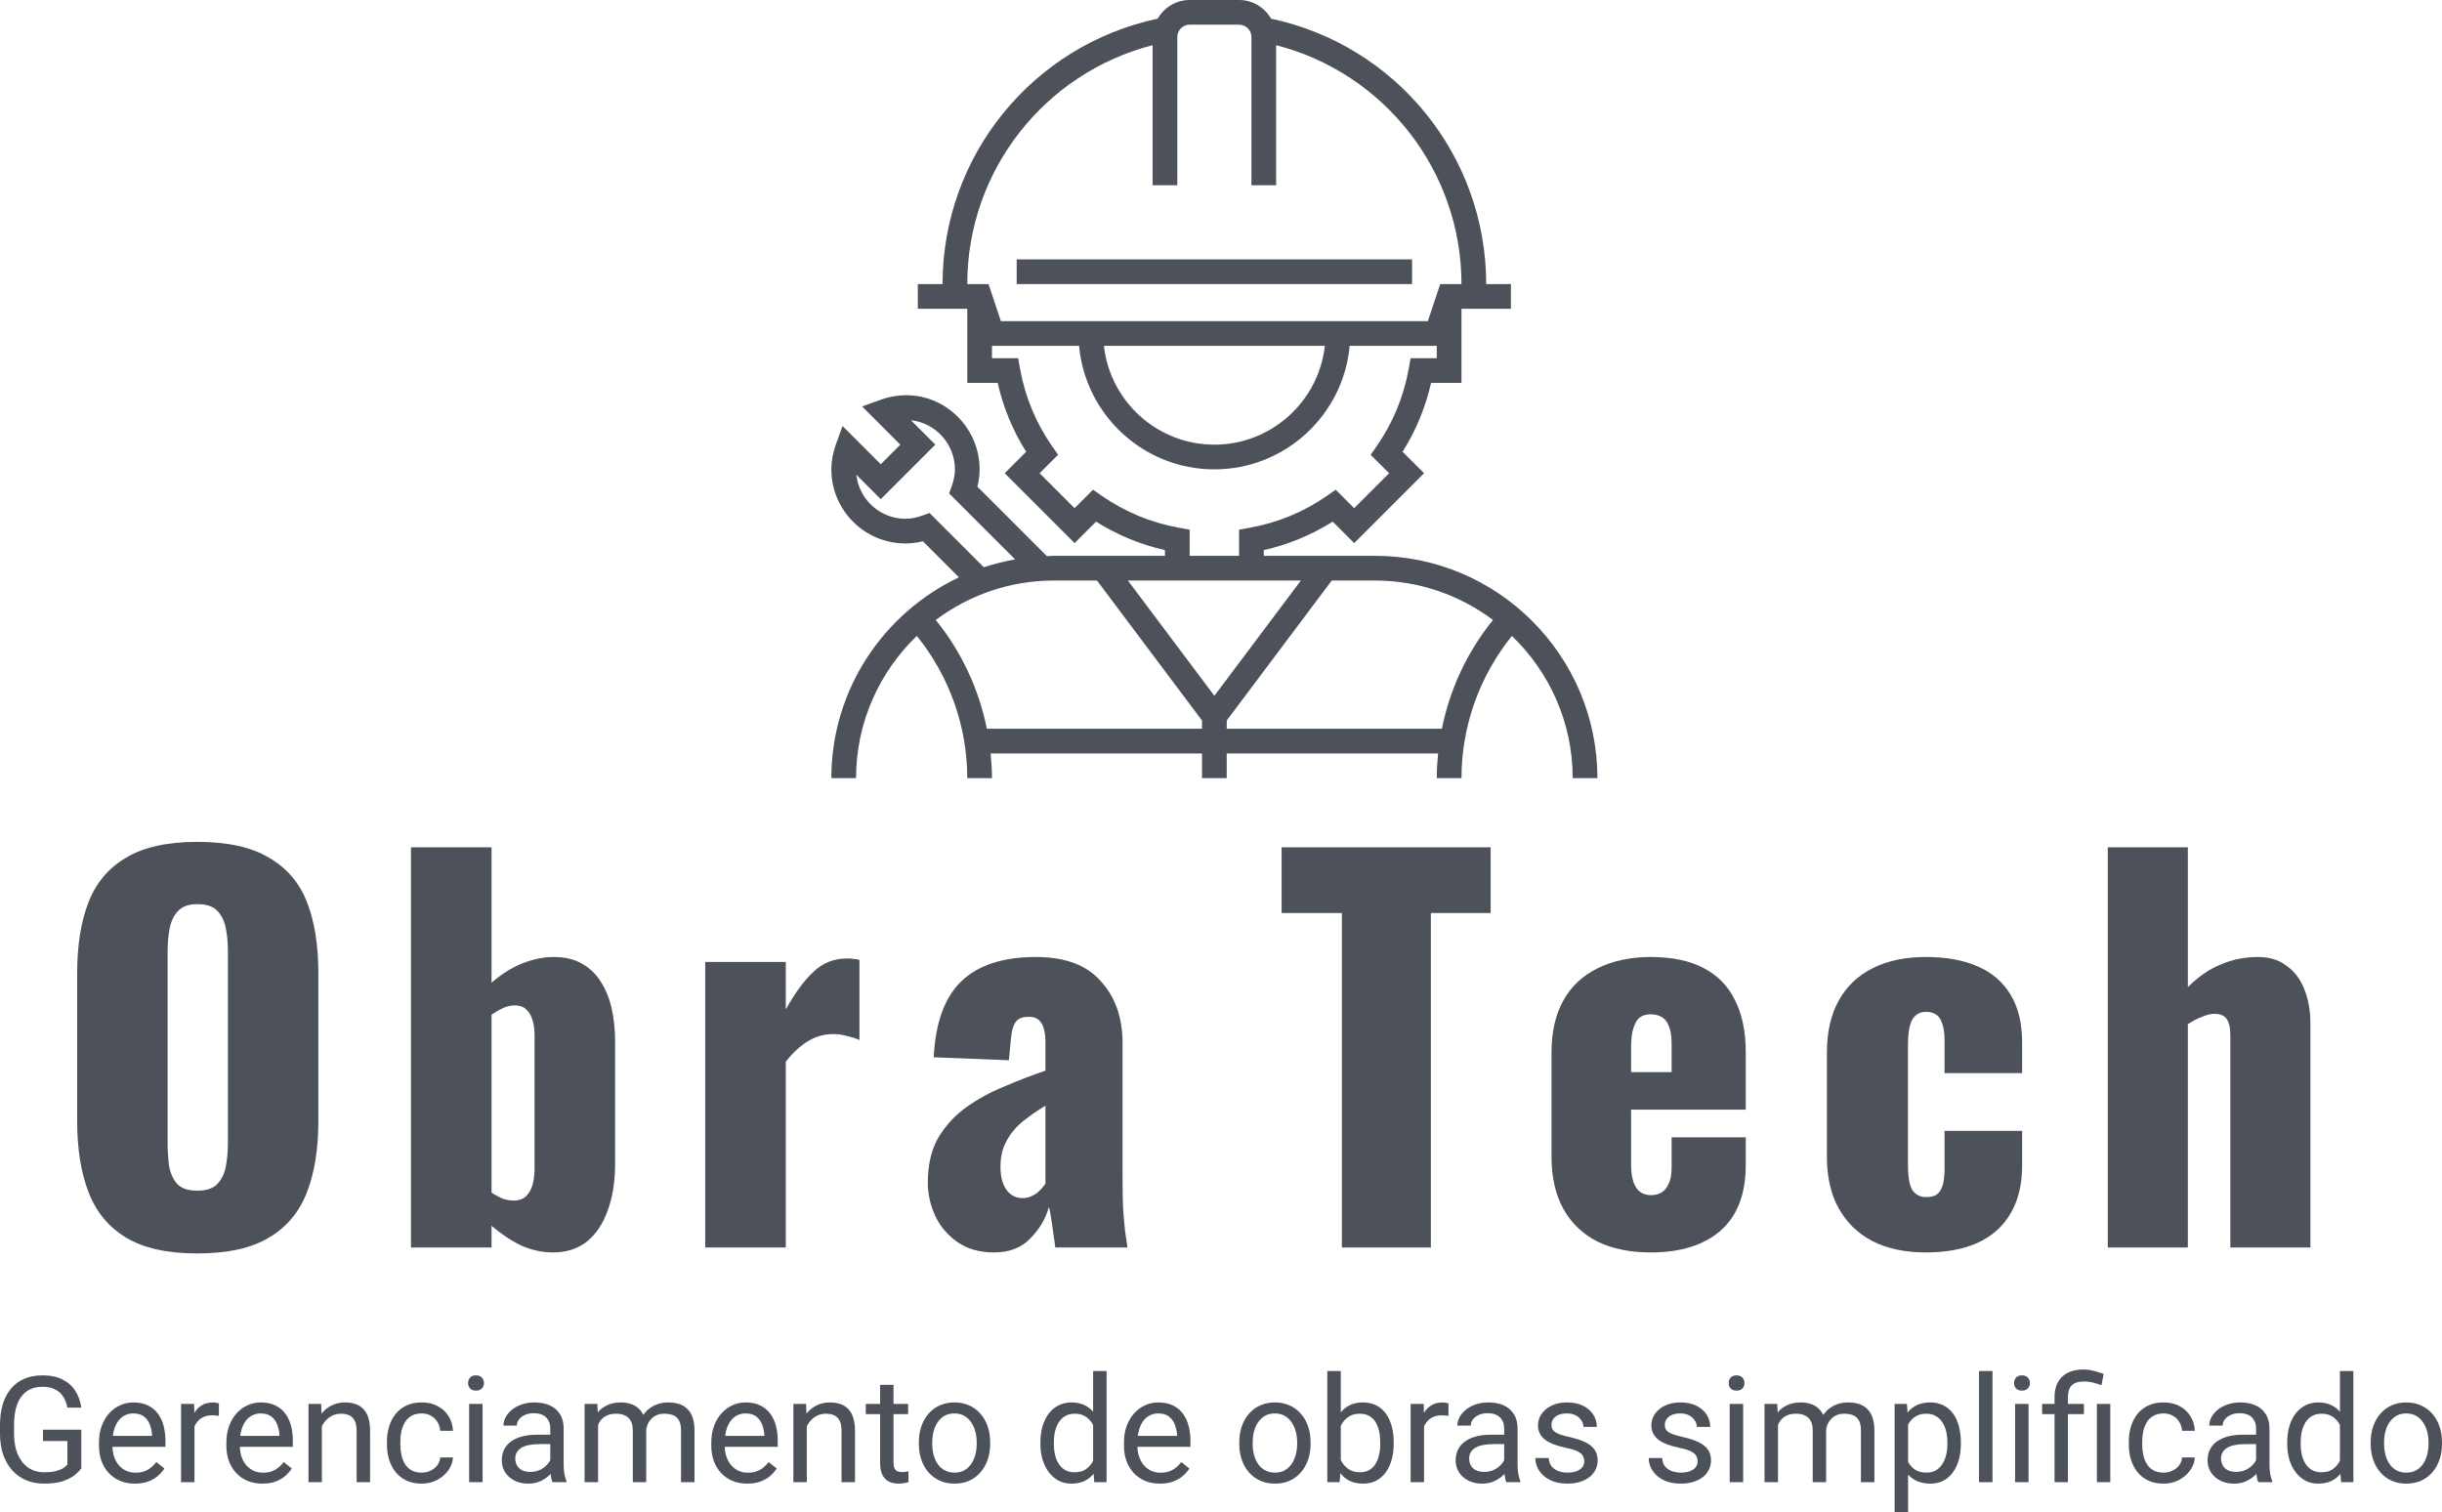 <svg width="176" height="109" viewBox="0 0 176 109" fill="none" xmlns="http://www.w3.org/2000/svg">
<path d="M99.099 40.061H91.084V39.65C92.855 39.25 94.519 38.561 96.05 37.597L97.597 39.144L102.634 34.108L101.086 32.562C102.051 31.031 102.739 29.368 103.14 27.598H105.332V22.256H108.894V20.476H107.113C107.113 11.221 100.618 3.259 91.609 1.346C91.147 0.546 90.292 0 89.303 0H85.741C84.753 0 83.898 0.546 83.436 1.346C74.427 3.259 67.931 11.221 67.931 20.476H66.15V22.256H69.713V27.598H71.905C72.305 29.368 72.994 31.031 73.958 32.562L72.411 34.108L77.448 39.144L78.995 37.597C80.526 38.561 82.19 39.249 83.96 39.65V40.061H75.946C75.778 40.061 75.616 40.082 75.449 40.086L70.442 35.079C70.549 34.657 70.603 34.238 70.603 33.83C70.603 30.297 67.131 27.5 63.456 28.818L62.136 29.294L64.891 32.049L63.479 33.461L60.723 30.706L60.247 32.025C60.028 32.636 59.917 33.243 59.917 33.83C59.917 36.775 62.313 39.171 65.26 39.171C65.669 39.171 66.088 39.117 66.51 39.01L69.113 41.611C63.687 44.182 59.917 49.696 59.917 56.086H61.698C61.698 52.061 63.384 48.428 66.078 45.834C68.419 48.73 69.713 52.358 69.713 56.086H71.493C71.493 55.489 71.456 54.895 71.397 54.305H86.632V56.086H88.413V54.305H103.647C103.589 54.895 103.551 55.489 103.551 56.086H105.332C105.332 52.358 106.625 48.73 108.966 45.834C111.661 48.428 113.347 52.061 113.347 56.086H115.128C115.128 47.25 107.937 40.061 99.099 40.061ZM69.713 20.476C69.713 12.318 75.266 5.264 83.07 3.257V13.354H84.851V2.671C84.851 2.179 85.25 1.78 85.741 1.78H89.303C89.795 1.78 90.194 2.179 90.194 2.671V13.354H91.975V3.257C99.779 5.264 105.332 12.318 105.332 20.476H103.8L102.909 23.146H72.135L71.245 20.476H69.713ZM95.484 24.927C95.04 28.927 91.641 32.049 87.522 32.049C83.404 32.049 80.005 28.927 79.561 24.927H95.484ZM79.389 35.723L78.777 35.297L77.447 36.627L74.928 34.108L76.258 32.779L75.832 32.167C74.655 30.478 73.873 28.588 73.51 26.55L73.379 25.817H71.493V24.927H77.772C78.224 29.911 82.422 33.83 87.522 33.83C92.623 33.83 96.821 29.911 97.272 24.927H103.551V25.817H101.665L101.535 26.551C101.172 28.588 100.39 30.478 99.213 32.168L98.786 32.78L100.117 34.109L97.597 36.628L96.268 35.297L95.656 35.724C93.966 36.901 92.076 37.682 90.037 38.046L89.303 38.176V40.061H85.741V38.176L85.008 38.045C82.97 37.682 81.08 36.9 79.389 35.723ZM66.993 36.974L66.46 37.164C66.039 37.317 65.646 37.391 65.26 37.391C63.427 37.391 61.913 36 61.718 34.219L63.479 35.979L67.41 32.049L65.65 30.289C67.431 30.484 68.822 31.997 68.822 33.83C68.822 34.216 68.748 34.608 68.596 35.03L68.405 35.563L73.164 40.32C72.391 40.456 71.637 40.644 70.906 40.886L66.993 36.974ZM86.632 52.525H71.125C70.549 49.667 69.294 46.97 67.441 44.685C69.817 42.908 72.756 41.842 75.946 41.842H79.063L86.632 51.932V52.525ZM87.522 50.151L81.289 41.842H83.96H91.084H93.756L87.522 50.151ZM103.92 52.525H88.413V51.932L95.982 41.842H99.099C102.289 41.842 105.227 42.908 107.604 44.685C105.751 46.97 104.496 49.667 103.92 52.525Z" fill="#4D5159"/>
<path d="M101.77 18.695H73.274V20.476H101.77V18.695Z" fill="#4D5159"/>
<path d="M14.217 90.343C12.056 90.343 10.347 89.963 9.088 89.203C7.829 88.443 6.927 87.351 6.381 85.927C5.835 84.502 5.562 82.805 5.562 80.835V70.116C5.562 68.122 5.835 66.424 6.381 65.024C6.927 63.623 7.829 62.555 9.088 61.819C10.347 61.059 12.056 60.679 14.217 60.679C16.402 60.679 18.123 61.059 19.382 61.819C20.664 62.555 21.579 63.623 22.125 65.024C22.671 66.424 22.944 68.122 22.944 70.116V80.835C22.944 82.805 22.671 84.502 22.125 85.927C21.579 87.351 20.664 88.443 19.382 89.203C18.123 89.963 16.402 90.343 14.217 90.343ZM14.217 85.82C14.882 85.82 15.369 85.654 15.678 85.322C15.986 84.989 16.188 84.562 16.283 84.04C16.378 83.517 16.426 82.983 16.426 82.437V68.549C16.426 67.98 16.378 67.445 16.283 66.947C16.188 66.424 15.986 65.997 15.678 65.665C15.369 65.332 14.882 65.166 14.217 65.166C13.6 65.166 13.137 65.332 12.828 65.665C12.519 65.997 12.317 66.424 12.222 66.947C12.127 67.445 12.08 67.98 12.08 68.549V82.437C12.08 82.983 12.116 83.517 12.187 84.04C12.282 84.562 12.472 84.989 12.757 85.322C13.065 85.654 13.552 85.82 14.217 85.82Z" fill="#4D5159"/>
<path d="M39.843 90.271C39.084 90.271 38.324 90.105 37.564 89.773C36.828 89.417 36.115 88.942 35.426 88.348V89.915H29.62V61.071H35.426V70.828C36.139 70.211 36.875 69.748 37.635 69.439C38.419 69.131 39.178 68.977 39.915 68.977C40.698 68.977 41.363 69.131 41.909 69.439C42.479 69.748 42.942 70.187 43.298 70.757C43.655 71.303 43.916 71.944 44.082 72.68C44.248 73.416 44.331 74.199 44.331 75.03V83.897C44.331 85.179 44.153 86.295 43.797 87.245C43.465 88.194 42.966 88.942 42.301 89.488C41.636 90.01 40.817 90.271 39.843 90.271ZM37.029 86.532C37.409 86.532 37.706 86.425 37.92 86.212C38.134 85.998 38.288 85.725 38.383 85.393C38.478 85.037 38.526 84.645 38.526 84.218V74.603C38.526 74.199 38.478 73.843 38.383 73.535C38.288 73.202 38.134 72.941 37.92 72.751C37.73 72.561 37.457 72.466 37.101 72.466C36.792 72.466 36.495 72.538 36.21 72.68C35.949 72.799 35.688 72.953 35.426 73.143V85.963C35.688 86.129 35.949 86.271 36.21 86.39C36.495 86.485 36.768 86.532 37.029 86.532Z" fill="#4D5159"/>
<path d="M50.827 89.915V69.333H56.633V72.751C57.298 71.564 57.963 70.662 58.628 70.045C59.293 69.404 60.1 69.083 61.05 69.083C61.24 69.083 61.406 69.095 61.549 69.119C61.691 69.119 61.822 69.143 61.941 69.19V74.959C61.679 74.84 61.383 74.745 61.05 74.674C60.741 74.579 60.409 74.532 60.053 74.532C59.388 74.532 58.77 74.71 58.2 75.066C57.63 75.422 57.108 75.909 56.633 76.526V89.915H50.827Z" fill="#4D5159"/>
<path d="M71.643 90.271C70.598 90.271 69.719 90.022 69.007 89.524C68.294 89.025 67.76 88.396 67.404 87.636C67.048 86.853 66.87 86.058 66.87 85.25C66.87 83.968 67.119 82.888 67.618 82.01C68.14 81.132 68.817 80.395 69.648 79.802C70.479 79.209 71.393 78.71 72.391 78.306C73.388 77.879 74.374 77.499 75.347 77.167V75.102C75.347 74.745 75.312 74.437 75.24 74.176C75.169 73.891 75.05 73.677 74.884 73.535C74.718 73.368 74.469 73.285 74.136 73.285C73.804 73.285 73.543 73.357 73.353 73.499C73.186 73.641 73.068 73.843 72.996 74.104C72.925 74.342 72.878 74.615 72.854 74.923L72.711 76.419L67.297 76.205C67.416 73.736 68.069 71.92 69.256 70.757C70.467 69.57 72.272 68.977 74.67 68.977C76.76 68.977 78.316 69.558 79.337 70.722C80.382 71.861 80.904 73.345 80.904 75.173V84.787C80.904 85.642 80.916 86.39 80.939 87.031C80.987 87.672 81.034 88.23 81.082 88.704C81.153 89.179 81.213 89.583 81.26 89.915H76.06C75.988 89.369 75.905 88.776 75.81 88.135C75.715 87.494 75.644 87.114 75.597 86.995C75.359 87.85 74.908 88.61 74.243 89.274C73.602 89.939 72.735 90.271 71.643 90.271ZM73.709 86.354C73.946 86.354 74.16 86.307 74.35 86.212C74.564 86.117 74.754 85.986 74.92 85.82C75.086 85.654 75.228 85.488 75.347 85.322V79.695C74.872 79.98 74.433 80.277 74.029 80.585C73.626 80.87 73.281 81.191 72.996 81.547C72.711 81.903 72.486 82.295 72.32 82.722C72.177 83.126 72.106 83.588 72.106 84.111C72.106 84.799 72.248 85.345 72.533 85.749C72.818 86.153 73.21 86.354 73.709 86.354Z" fill="#4D5159"/>
<path d="M96.713 89.915V65.807H92.367V61.071H107.434V65.807H103.124V89.915H96.713Z" fill="#4D5159"/>
<path d="M118.981 90.271C117.485 90.271 116.203 90.01 115.134 89.488C114.065 88.942 113.246 88.159 112.676 87.138C112.106 86.093 111.821 84.847 111.821 83.399V75.849C111.821 74.377 112.106 73.131 112.676 72.11C113.246 71.089 114.065 70.318 115.134 69.796C116.226 69.25 117.509 68.977 118.981 68.977C120.501 68.977 121.759 69.238 122.757 69.76C123.778 70.282 124.538 71.054 125.036 72.075C125.559 73.096 125.82 74.354 125.82 75.849V79.98H117.556V83.933C117.556 84.455 117.616 84.882 117.734 85.215C117.853 85.547 118.019 85.784 118.233 85.927C118.447 86.069 118.696 86.141 118.981 86.141C119.266 86.141 119.515 86.081 119.729 85.963C119.966 85.82 120.145 85.606 120.263 85.322C120.406 85.037 120.477 84.645 120.477 84.146V81.974H125.82V83.968C125.82 86.058 125.214 87.636 124.003 88.704C122.792 89.749 121.118 90.271 118.981 90.271ZM117.556 77.274H120.477V75.208C120.477 74.662 120.406 74.235 120.263 73.926C120.145 73.618 119.966 73.404 119.729 73.285C119.515 73.167 119.254 73.107 118.945 73.107C118.66 73.107 118.411 73.179 118.197 73.321C118.007 73.463 117.853 73.713 117.734 74.069C117.616 74.401 117.556 74.888 117.556 75.529V77.274Z" fill="#4D5159"/>
<path d="M138.794 90.271C137.298 90.271 136.015 89.998 134.947 89.452C133.902 88.906 133.095 88.123 132.525 87.102C131.955 86.081 131.67 84.847 131.67 83.399V75.849C131.67 74.377 131.955 73.131 132.525 72.11C133.095 71.089 133.902 70.318 134.947 69.796C136.015 69.25 137.298 68.977 138.794 68.977C140.266 68.977 141.513 69.202 142.534 69.653C143.579 70.104 144.374 70.793 144.92 71.719C145.466 72.621 145.74 73.772 145.74 75.173V77.345H140.147V74.995C140.147 74.449 140.088 74.033 139.969 73.748C139.874 73.44 139.72 73.226 139.506 73.107C139.316 72.989 139.079 72.929 138.794 72.929C138.509 72.929 138.271 73.012 138.081 73.179C137.891 73.321 137.749 73.57 137.654 73.926C137.559 74.259 137.511 74.734 137.511 75.351V83.897C137.511 84.823 137.618 85.452 137.832 85.784C138.069 86.117 138.402 86.283 138.829 86.283C139.138 86.283 139.387 86.224 139.577 86.105C139.767 85.963 139.91 85.749 140.005 85.464C140.1 85.155 140.147 84.752 140.147 84.253V81.511H145.74V84.004C145.74 85.381 145.455 86.544 144.885 87.494C144.339 88.42 143.543 89.12 142.498 89.595C141.477 90.046 140.242 90.271 138.794 90.271Z" fill="#4D5159"/>
<path d="M151.912 89.915V61.071H157.682V71.149C158.442 70.389 159.237 69.843 160.068 69.511C160.9 69.155 161.79 68.977 162.74 68.977C163.571 68.977 164.26 69.19 164.806 69.618C165.376 70.021 165.803 70.591 166.088 71.327C166.373 72.039 166.516 72.858 166.516 73.784V89.915H160.745V74.603C160.745 74.104 160.662 73.725 160.496 73.463C160.33 73.202 160.021 73.072 159.57 73.072C159.332 73.072 159.047 73.143 158.715 73.285C158.382 73.404 158.038 73.582 157.682 73.82V89.915H151.912Z" fill="#4D5159"/>
<path d="M5.86 103.048V105.829C5.766 105.968 5.616 106.124 5.411 106.298C5.206 106.468 4.922 106.618 4.56 106.747C4.202 106.872 3.739 106.934 3.172 106.934C2.71 106.934 2.284 106.854 1.894 106.694C1.508 106.531 1.172 106.295 0.887 105.985C0.605 105.672 0.386 105.293 0.23 104.848C0.077 104.399 0 103.892 0 103.325V102.735C0 102.168 0.066 101.662 0.198 101.217C0.334 100.772 0.532 100.395 0.793 100.085C1.054 99.772 1.374 99.536 1.753 99.376C2.132 99.213 2.567 99.131 3.058 99.131C3.639 99.131 4.124 99.232 4.513 99.433C4.906 99.632 5.213 99.906 5.432 100.257C5.654 100.609 5.797 101.009 5.86 101.457H4.853C4.807 101.183 4.717 100.932 4.581 100.706C4.449 100.48 4.259 100.299 4.012 100.164C3.765 100.025 3.447 99.955 3.058 99.955C2.706 99.955 2.402 100.019 2.144 100.148C1.887 100.277 1.675 100.461 1.508 100.701C1.341 100.941 1.216 101.231 1.132 101.572C1.052 101.913 1.012 102.297 1.012 102.725V103.325C1.012 103.763 1.063 104.154 1.164 104.498C1.268 104.843 1.416 105.136 1.607 105.38C1.798 105.62 2.026 105.802 2.291 105.928C2.558 106.053 2.854 106.115 3.178 106.115C3.536 106.115 3.826 106.086 4.049 106.027C4.272 105.964 4.446 105.891 4.571 105.808C4.696 105.721 4.792 105.639 4.858 105.562V103.862H3.099V103.048H5.86Z" fill="#4D5159"/>
<path d="M9.726 106.934C9.333 106.934 8.976 106.868 8.656 106.736C8.34 106.601 8.067 106.411 7.837 106.168C7.611 105.924 7.437 105.636 7.315 105.302C7.194 104.968 7.133 104.603 7.133 104.206V103.987C7.133 103.528 7.2 103.12 7.336 102.761C7.472 102.4 7.656 102.094 7.889 101.843C8.122 101.593 8.387 101.403 8.682 101.275C8.978 101.146 9.284 101.082 9.601 101.082C10.004 101.082 10.352 101.151 10.644 101.29C10.94 101.429 11.182 101.624 11.37 101.875C11.557 102.121 11.697 102.414 11.787 102.751C11.877 103.085 11.923 103.45 11.923 103.846V104.279H7.707V103.492H10.957V103.419C10.943 103.168 10.891 102.925 10.801 102.688C10.714 102.452 10.575 102.257 10.383 102.104C10.192 101.951 9.931 101.875 9.601 101.875C9.382 101.875 9.18 101.921 8.995 102.015C8.811 102.106 8.653 102.241 8.521 102.422C8.388 102.603 8.286 102.824 8.213 103.085C8.14 103.346 8.103 103.646 8.103 103.987V104.206C8.103 104.474 8.14 104.726 8.213 104.963C8.289 105.196 8.399 105.401 8.541 105.578C8.688 105.755 8.863 105.895 9.068 105.995C9.277 106.096 9.514 106.147 9.778 106.147C10.119 106.147 10.408 106.077 10.644 105.938C10.881 105.799 11.088 105.613 11.265 105.38L11.85 105.844C11.728 106.028 11.573 106.204 11.385 106.371C11.197 106.538 10.966 106.674 10.691 106.778C10.42 106.882 10.098 106.934 9.726 106.934Z" fill="#4D5159"/>
<path d="M14.015 102.073V106.83H13.05V101.186H13.989L14.015 102.073ZM15.778 101.155L15.773 102.052C15.693 102.035 15.617 102.024 15.544 102.021C15.474 102.014 15.394 102.01 15.304 102.01C15.081 102.01 14.884 102.045 14.714 102.115C14.544 102.184 14.399 102.281 14.281 102.407C14.163 102.532 14.069 102.681 13.999 102.855C13.933 103.026 13.89 103.213 13.869 103.419L13.598 103.575C13.598 103.234 13.63 102.914 13.697 102.615C13.766 102.316 13.872 102.052 14.015 101.822C14.158 101.589 14.338 101.409 14.557 101.28C14.78 101.148 15.044 101.082 15.351 101.082C15.42 101.082 15.5 101.09 15.591 101.108C15.681 101.122 15.744 101.137 15.778 101.155Z" fill="#4D5159"/>
<path d="M18.909 106.934C18.516 106.934 18.16 106.868 17.84 106.736C17.523 106.601 17.25 106.411 17.02 106.168C16.794 105.924 16.62 105.636 16.498 105.302C16.377 104.968 16.316 104.603 16.316 104.206V103.987C16.316 103.528 16.384 103.12 16.519 102.761C16.655 102.4 16.839 102.094 17.073 101.843C17.305 101.593 17.57 101.403 17.866 101.275C18.161 101.146 18.467 101.082 18.784 101.082C19.187 101.082 19.535 101.151 19.828 101.29C20.123 101.429 20.365 101.624 20.553 101.875C20.741 102.121 20.88 102.414 20.97 102.751C21.061 103.085 21.106 103.45 21.106 103.846V104.279H16.89V103.492H20.14V103.419C20.127 103.168 20.074 102.925 19.984 102.688C19.897 102.452 19.758 102.257 19.567 102.104C19.375 101.951 19.114 101.875 18.784 101.875C18.565 101.875 18.363 101.921 18.179 102.015C17.994 102.106 17.836 102.241 17.704 102.422C17.572 102.603 17.469 102.824 17.396 103.085C17.323 103.346 17.286 103.646 17.286 103.987V104.206C17.286 104.474 17.323 104.726 17.396 104.963C17.473 105.196 17.582 105.401 17.725 105.578C17.871 105.755 18.047 105.895 18.252 105.995C18.46 106.096 18.697 106.147 18.961 106.147C19.302 106.147 19.591 106.077 19.828 105.938C20.064 105.799 20.271 105.613 20.448 105.38L21.033 105.844C20.911 106.028 20.756 106.204 20.568 106.371C20.381 106.538 20.149 106.674 19.874 106.778C19.603 106.882 19.281 106.934 18.909 106.934Z" fill="#4D5159"/>
<path d="M23.198 102.391V106.83H22.233V101.186H23.146L23.198 102.391ZM22.968 103.794L22.567 103.779C22.57 103.392 22.628 103.036 22.739 102.709C22.85 102.379 23.007 102.092 23.209 101.848C23.41 101.605 23.65 101.417 23.929 101.285C24.21 101.149 24.522 101.082 24.863 101.082C25.141 101.082 25.391 101.12 25.614 101.196C25.837 101.269 26.026 101.388 26.183 101.551C26.343 101.715 26.464 101.927 26.548 102.188C26.631 102.445 26.673 102.76 26.673 103.132V106.83H25.703V103.121C25.703 102.826 25.659 102.589 25.572 102.412C25.485 102.231 25.358 102.101 25.191 102.021C25.024 101.937 24.819 101.895 24.576 101.895C24.336 101.895 24.116 101.946 23.918 102.047C23.723 102.148 23.555 102.287 23.412 102.464C23.273 102.641 23.163 102.845 23.083 103.074C23.007 103.3 22.968 103.54 22.968 103.794Z" fill="#4D5159"/>
<path d="M30.399 106.141C30.628 106.141 30.84 106.095 31.035 106.001C31.23 105.907 31.39 105.778 31.515 105.615C31.64 105.448 31.712 105.258 31.729 105.046H32.648C32.63 105.38 32.517 105.691 32.308 105.98C32.103 106.265 31.834 106.496 31.5 106.674C31.166 106.847 30.799 106.934 30.399 106.934C29.974 106.934 29.604 106.86 29.287 106.71C28.974 106.561 28.713 106.355 28.505 106.095C28.299 105.834 28.145 105.535 28.04 105.197C27.939 104.857 27.889 104.497 27.889 104.118V103.898C27.889 103.519 27.939 103.161 28.04 102.824C28.145 102.483 28.299 102.182 28.505 101.921C28.713 101.661 28.974 101.456 29.287 101.306C29.604 101.156 29.974 101.082 30.399 101.082C30.84 101.082 31.227 101.172 31.557 101.353C31.887 101.53 32.147 101.774 32.334 102.083C32.526 102.389 32.63 102.737 32.648 103.126H31.729C31.712 102.893 31.646 102.683 31.531 102.495C31.42 102.308 31.267 102.158 31.072 102.047C30.88 101.932 30.656 101.875 30.399 101.875C30.103 101.875 29.854 101.934 29.652 102.052C29.454 102.167 29.296 102.323 29.178 102.521C29.063 102.716 28.979 102.933 28.927 103.173C28.878 103.41 28.854 103.652 28.854 103.898V104.118C28.854 104.364 28.878 104.608 28.927 104.848C28.976 105.088 29.058 105.305 29.172 105.5C29.291 105.695 29.449 105.851 29.647 105.969C29.849 106.084 30.099 106.141 30.399 106.141Z" fill="#4D5159"/>
<path d="M34.782 101.186V106.83H33.811V101.186H34.782ZM33.738 99.689C33.738 99.532 33.785 99.4 33.879 99.293C33.976 99.185 34.119 99.131 34.307 99.131C34.491 99.131 34.632 99.185 34.729 99.293C34.83 99.4 34.881 99.532 34.881 99.689C34.881 99.838 34.83 99.967 34.729 100.075C34.632 100.179 34.491 100.231 34.307 100.231C34.119 100.231 33.976 100.179 33.879 100.075C33.785 99.967 33.738 99.838 33.738 99.689Z" fill="#4D5159"/>
<path d="M39.66 105.865V102.96C39.66 102.737 39.615 102.544 39.525 102.381C39.438 102.214 39.305 102.085 39.128 101.995C38.95 101.904 38.731 101.859 38.471 101.859C38.227 101.859 38.013 101.901 37.829 101.984C37.648 102.068 37.505 102.177 37.401 102.313C37.3 102.448 37.249 102.594 37.249 102.751H36.284C36.284 102.549 36.336 102.349 36.441 102.151C36.545 101.953 36.695 101.774 36.889 101.614C37.088 101.45 37.324 101.322 37.599 101.228C37.877 101.13 38.187 101.082 38.528 101.082C38.938 101.082 39.3 101.151 39.613 101.29C39.93 101.429 40.177 101.64 40.354 101.921C40.535 102.2 40.625 102.549 40.625 102.97V105.599C40.625 105.787 40.641 105.987 40.672 106.199C40.707 106.411 40.758 106.594 40.824 106.747V106.83H39.817C39.768 106.719 39.73 106.571 39.702 106.387C39.674 106.199 39.66 106.025 39.66 105.865ZM39.827 103.408L39.837 104.086H38.862C38.587 104.086 38.342 104.109 38.126 104.154C37.91 104.196 37.73 104.26 37.584 104.347C37.437 104.434 37.326 104.544 37.249 104.676C37.173 104.804 37.135 104.956 37.135 105.13C37.135 105.307 37.175 105.469 37.255 105.615C37.335 105.761 37.455 105.877 37.615 105.964C37.778 106.048 37.978 106.089 38.215 106.089C38.511 106.089 38.771 106.027 38.998 105.902C39.224 105.776 39.403 105.623 39.535 105.443C39.671 105.262 39.744 105.086 39.754 104.916L40.166 105.38C40.142 105.526 40.076 105.688 39.968 105.865C39.86 106.042 39.716 106.213 39.535 106.376C39.358 106.536 39.145 106.67 38.898 106.778C38.655 106.882 38.38 106.934 38.074 106.934C37.691 106.934 37.356 106.86 37.067 106.71C36.782 106.561 36.559 106.361 36.399 106.11C36.242 105.856 36.164 105.573 36.164 105.26C36.164 104.957 36.223 104.691 36.342 104.462C36.46 104.229 36.63 104.036 36.853 103.883C37.076 103.726 37.343 103.608 37.657 103.528C37.97 103.448 38.319 103.408 38.705 103.408H39.827Z" fill="#4D5159"/>
<path d="M43.104 102.308V106.83H42.133V101.186H43.052L43.104 102.308ZM42.906 103.794L42.457 103.779C42.46 103.392 42.511 103.036 42.608 102.709C42.706 102.379 42.85 102.092 43.041 101.848C43.233 101.605 43.471 101.417 43.756 101.285C44.041 101.149 44.372 101.082 44.747 101.082C45.012 101.082 45.255 101.12 45.478 101.196C45.701 101.269 45.894 101.386 46.057 101.546C46.221 101.706 46.348 101.911 46.438 102.161C46.528 102.412 46.574 102.714 46.574 103.069V106.83H45.608V103.116C45.608 102.82 45.558 102.584 45.457 102.407C45.36 102.229 45.221 102.101 45.04 102.021C44.859 101.937 44.647 101.895 44.403 101.895C44.118 101.895 43.88 101.946 43.688 102.047C43.497 102.148 43.344 102.287 43.229 102.464C43.114 102.641 43.031 102.845 42.979 103.074C42.93 103.3 42.906 103.54 42.906 103.794ZM46.563 103.262L45.916 103.46C45.92 103.151 45.97 102.853 46.068 102.568C46.168 102.283 46.313 102.029 46.501 101.807C46.692 101.584 46.927 101.409 47.205 101.28C47.483 101.148 47.802 101.082 48.16 101.082C48.462 101.082 48.73 101.122 48.963 101.202C49.2 101.282 49.398 101.405 49.558 101.572C49.722 101.735 49.845 101.946 49.929 102.203C50.012 102.461 50.054 102.767 50.054 103.121V106.83H49.083V103.111C49.083 102.794 49.033 102.549 48.932 102.375C48.835 102.198 48.696 102.075 48.515 102.005C48.337 101.932 48.125 101.895 47.878 101.895C47.666 101.895 47.478 101.932 47.315 102.005C47.151 102.078 47.014 102.179 46.902 102.308C46.791 102.433 46.706 102.577 46.647 102.74C46.591 102.904 46.563 103.078 46.563 103.262Z" fill="#4D5159"/>
<path d="M53.858 106.934C53.465 106.934 53.108 106.868 52.788 106.736C52.471 106.601 52.198 106.411 51.969 106.168C51.743 105.924 51.569 105.636 51.447 105.302C51.325 104.968 51.264 104.603 51.264 104.206V103.987C51.264 103.528 51.332 103.12 51.468 102.761C51.604 102.4 51.788 102.094 52.021 101.843C52.254 101.593 52.518 101.403 52.814 101.275C53.11 101.146 53.416 101.082 53.732 101.082C54.136 101.082 54.484 101.151 54.776 101.29C55.072 101.429 55.313 101.624 55.501 101.875C55.689 102.121 55.828 102.414 55.919 102.751C56.009 103.085 56.054 103.45 56.054 103.846V104.279H51.838V103.492H55.089V103.419C55.075 103.168 55.023 102.925 54.932 102.688C54.846 102.452 54.706 102.257 54.515 102.104C54.324 101.951 54.063 101.875 53.732 101.875C53.513 101.875 53.312 101.921 53.127 102.015C52.943 102.106 52.785 102.241 52.652 102.422C52.52 102.603 52.417 102.824 52.344 103.085C52.271 103.346 52.235 103.646 52.235 103.987V104.206C52.235 104.474 52.271 104.726 52.344 104.963C52.421 105.196 52.531 105.401 52.673 105.578C52.819 105.755 52.995 105.895 53.2 105.995C53.409 106.096 53.645 106.147 53.91 106.147C54.251 106.147 54.539 106.077 54.776 105.938C55.013 105.799 55.219 105.613 55.397 105.38L55.981 105.844C55.859 106.028 55.705 106.204 55.517 106.371C55.329 106.538 55.098 106.674 54.823 106.778C54.552 106.882 54.23 106.934 53.858 106.934Z" fill="#4D5159"/>
<path d="M58.147 102.391V106.83H57.181V101.186H58.094L58.147 102.391ZM57.917 103.794L57.515 103.779C57.519 103.392 57.576 103.036 57.688 102.709C57.799 102.379 57.955 102.092 58.157 101.848C58.359 101.605 58.599 101.417 58.877 101.285C59.159 101.149 59.47 101.082 59.811 101.082C60.089 101.082 60.34 101.12 60.562 101.196C60.785 101.269 60.975 101.388 61.131 101.551C61.291 101.715 61.413 101.927 61.496 102.188C61.58 102.445 61.622 102.76 61.622 103.132V106.83H60.651V103.121C60.651 102.826 60.608 102.589 60.521 102.412C60.434 102.231 60.307 102.101 60.14 102.021C59.973 101.937 59.768 101.895 59.524 101.895C59.284 101.895 59.065 101.946 58.867 102.047C58.672 102.148 58.503 102.287 58.361 102.464C58.221 102.641 58.112 102.845 58.032 103.074C57.955 103.3 57.917 103.54 57.917 103.794Z" fill="#4D5159"/>
<path d="M65.451 101.186V101.927H62.399V101.186H65.451ZM63.432 99.814H64.397V105.432C64.397 105.623 64.427 105.768 64.486 105.865C64.545 105.962 64.622 106.027 64.716 106.058C64.81 106.089 64.911 106.105 65.018 106.105C65.098 106.105 65.182 106.098 65.269 106.084C65.359 106.067 65.427 106.053 65.472 106.042L65.478 106.83C65.401 106.854 65.3 106.877 65.175 106.898C65.053 106.922 64.905 106.934 64.731 106.934C64.495 106.934 64.278 106.887 64.079 106.794C63.881 106.7 63.723 106.543 63.604 106.324C63.49 106.102 63.432 105.802 63.432 105.427V99.814Z" fill="#4D5159"/>
<path d="M66.224 104.071V103.951C66.224 103.544 66.283 103.166 66.401 102.819C66.519 102.467 66.69 102.163 66.912 101.906C67.135 101.645 67.405 101.443 67.721 101.301C68.038 101.155 68.393 101.082 68.786 101.082C69.182 101.082 69.539 101.155 69.855 101.301C70.175 101.443 70.447 101.645 70.669 101.906C70.895 102.163 71.067 102.467 71.186 102.819C71.304 103.166 71.363 103.544 71.363 103.951V104.071C71.363 104.477 71.304 104.855 71.186 105.203C71.067 105.55 70.895 105.855 70.669 106.115C70.447 106.373 70.177 106.574 69.861 106.721C69.547 106.863 69.193 106.934 68.796 106.934C68.4 106.934 68.043 106.863 67.726 106.721C67.41 106.574 67.139 106.373 66.912 106.115C66.69 105.855 66.519 105.55 66.401 105.203C66.283 104.855 66.224 104.477 66.224 104.071ZM67.189 103.951V104.071C67.189 104.352 67.222 104.618 67.288 104.869C67.354 105.116 67.453 105.335 67.585 105.526C67.721 105.717 67.89 105.869 68.092 105.98C68.293 106.088 68.528 106.141 68.796 106.141C69.06 106.141 69.292 106.088 69.49 105.98C69.692 105.869 69.859 105.717 69.991 105.526C70.123 105.335 70.222 105.116 70.288 104.869C70.358 104.618 70.393 104.352 70.393 104.071V103.951C70.393 103.672 70.358 103.41 70.288 103.163C70.222 102.913 70.121 102.692 69.986 102.501C69.853 102.306 69.687 102.153 69.485 102.041C69.287 101.93 69.053 101.875 68.786 101.875C68.521 101.875 68.288 101.93 68.086 102.041C67.888 102.153 67.721 102.306 67.585 102.501C67.453 102.692 67.354 102.913 67.288 103.163C67.222 103.41 67.189 103.672 67.189 103.951Z" fill="#4D5159"/>
<path d="M78.783 105.735V98.818H79.753V106.83H78.866L78.783 105.735ZM74.984 104.071V103.961C74.984 103.53 75.037 103.139 75.141 102.787C75.249 102.433 75.4 102.128 75.595 101.875C75.793 101.621 76.028 101.426 76.299 101.29C76.574 101.151 76.88 101.082 77.218 101.082C77.572 101.082 77.882 101.144 78.146 101.269C78.414 101.391 78.64 101.57 78.825 101.807C79.012 102.04 79.16 102.321 79.268 102.652C79.376 102.982 79.451 103.356 79.493 103.773V104.253C79.454 104.667 79.379 105.039 79.268 105.369C79.16 105.7 79.012 105.982 78.825 106.215C78.64 106.448 78.414 106.627 78.146 106.752C77.878 106.874 77.565 106.934 77.207 106.934C76.877 106.934 76.574 106.863 76.299 106.721C76.028 106.578 75.793 106.378 75.595 106.121C75.4 105.863 75.249 105.561 75.141 105.213C75.037 104.862 74.984 104.481 74.984 104.071ZM75.955 103.961V104.071C75.955 104.352 75.983 104.617 76.038 104.863C76.097 105.11 76.188 105.328 76.31 105.516C76.431 105.703 76.586 105.851 76.774 105.959C76.962 106.063 77.186 106.115 77.447 106.115C77.767 106.115 78.03 106.048 78.235 105.912C78.444 105.776 78.611 105.597 78.736 105.375C78.861 105.152 78.959 104.91 79.028 104.65V103.392C78.986 103.201 78.925 103.017 78.846 102.84C78.769 102.659 78.668 102.499 78.543 102.36C78.421 102.217 78.27 102.104 78.089 102.021C77.912 101.937 77.701 101.895 77.457 101.895C77.193 101.895 76.965 101.951 76.774 102.062C76.586 102.17 76.431 102.32 76.31 102.511C76.188 102.699 76.097 102.918 76.038 103.168C75.983 103.415 75.955 103.679 75.955 103.961Z" fill="#4D5159"/>
<path d="M83.599 106.934C83.206 106.934 82.849 106.868 82.529 106.736C82.213 106.601 81.94 106.411 81.71 106.168C81.484 105.924 81.31 105.636 81.188 105.302C81.067 104.968 81.006 104.603 81.006 104.206V103.987C81.006 103.528 81.073 103.12 81.209 102.761C81.345 102.4 81.529 102.094 81.762 101.843C81.995 101.593 82.26 101.403 82.555 101.275C82.851 101.146 83.157 101.082 83.474 101.082C83.877 101.082 84.225 101.151 84.517 101.29C84.813 101.429 85.055 101.624 85.242 101.875C85.43 102.121 85.569 102.414 85.66 102.751C85.75 103.085 85.796 103.45 85.796 103.846V104.279H81.58V103.492H84.83V103.419C84.816 103.168 84.764 102.925 84.674 102.688C84.587 102.452 84.448 102.257 84.256 102.104C84.065 101.951 83.804 101.875 83.474 101.875C83.254 101.875 83.053 101.921 82.868 102.015C82.684 102.106 82.526 102.241 82.394 102.422C82.261 102.603 82.159 102.824 82.086 103.085C82.013 103.346 81.976 103.646 81.976 103.987V104.206C81.976 104.474 82.013 104.726 82.086 104.963C82.162 105.196 82.272 105.401 82.414 105.578C82.561 105.755 82.736 105.895 82.941 105.995C83.15 106.096 83.387 106.147 83.651 106.147C83.992 106.147 84.281 106.077 84.517 105.938C84.754 105.799 84.961 105.613 85.138 105.38L85.722 105.844C85.601 106.028 85.446 106.204 85.258 106.371C85.07 106.538 84.839 106.674 84.564 106.778C84.293 106.882 83.971 106.934 83.599 106.934Z" fill="#4D5159"/>
<path d="M89.317 104.071V103.951C89.317 103.544 89.377 103.166 89.495 102.819C89.613 102.467 89.784 102.163 90.006 101.906C90.229 101.645 90.498 101.443 90.815 101.301C91.132 101.155 91.486 101.082 91.879 101.082C92.276 101.082 92.632 101.155 92.949 101.301C93.269 101.443 93.54 101.645 93.763 101.906C93.989 102.163 94.161 102.467 94.28 102.819C94.398 103.166 94.457 103.544 94.457 103.951V104.071C94.457 104.477 94.398 104.855 94.28 105.203C94.161 105.55 93.989 105.855 93.763 106.115C93.54 106.373 93.271 106.574 92.954 106.721C92.641 106.863 92.286 106.934 91.89 106.934C91.493 106.934 91.137 106.863 90.82 106.721C90.504 106.574 90.232 106.373 90.006 106.115C89.784 105.855 89.613 105.55 89.495 105.203C89.377 104.855 89.317 104.477 89.317 104.071ZM90.283 103.951V104.071C90.283 104.352 90.316 104.618 90.382 104.869C90.448 105.116 90.547 105.335 90.679 105.526C90.815 105.717 90.984 105.869 91.185 105.98C91.387 106.088 91.622 106.141 91.89 106.141C92.154 106.141 92.385 106.088 92.584 105.98C92.785 105.869 92.953 105.717 93.085 105.526C93.217 105.335 93.316 105.116 93.382 104.869C93.452 104.618 93.487 104.352 93.487 104.071V103.951C93.487 103.672 93.452 103.41 93.382 103.163C93.316 102.913 93.215 102.692 93.079 102.501C92.947 102.306 92.78 102.153 92.579 102.041C92.38 101.93 92.147 101.875 91.879 101.875C91.615 101.875 91.382 101.93 91.18 102.041C90.982 102.153 90.815 102.306 90.679 102.501C90.547 102.692 90.448 102.913 90.382 103.163C90.316 103.41 90.283 103.672 90.283 103.951Z" fill="#4D5159"/>
<path d="M95.662 98.818H96.633V105.735L96.549 106.83H95.662V98.818ZM100.447 103.961V104.071C100.447 104.481 100.398 104.862 100.301 105.213C100.203 105.561 100.061 105.863 99.873 106.121C99.685 106.378 99.456 106.578 99.184 106.721C98.913 106.863 98.602 106.934 98.25 106.934C97.892 106.934 97.577 106.874 97.306 106.752C97.038 106.627 96.812 106.448 96.628 106.215C96.443 105.982 96.295 105.7 96.184 105.369C96.076 105.039 96.001 104.667 95.96 104.253V103.773C96.001 103.356 96.076 102.982 96.184 102.652C96.295 102.321 96.443 102.04 96.628 101.807C96.812 101.57 97.038 101.391 97.306 101.269C97.574 101.144 97.885 101.082 98.24 101.082C98.595 101.082 98.909 101.151 99.184 101.29C99.459 101.426 99.689 101.621 99.873 101.875C100.061 102.128 100.203 102.433 100.301 102.787C100.398 103.139 100.447 103.53 100.447 103.961ZM99.476 104.071V103.961C99.476 103.679 99.45 103.415 99.398 103.168C99.346 102.918 99.263 102.699 99.148 102.511C99.033 102.32 98.882 102.17 98.694 102.062C98.506 101.951 98.275 101.895 98 101.895C97.756 101.895 97.544 101.937 97.363 102.021C97.186 102.104 97.034 102.217 96.909 102.36C96.784 102.499 96.681 102.659 96.602 102.84C96.525 103.017 96.468 103.201 96.429 103.392V104.65C96.485 104.893 96.575 105.128 96.701 105.354C96.829 105.576 97 105.759 97.212 105.902C97.428 106.044 97.694 106.115 98.01 106.115C98.271 106.115 98.494 106.063 98.678 105.959C98.866 105.851 99.017 105.703 99.132 105.516C99.25 105.328 99.337 105.11 99.393 104.863C99.449 104.617 99.476 104.352 99.476 104.071Z" fill="#4D5159"/>
<path d="M102.633 102.073V106.83H101.668V101.186H102.607L102.633 102.073ZM104.397 101.155L104.392 102.052C104.312 102.035 104.235 102.024 104.162 102.021C104.092 102.014 104.012 102.01 103.922 102.01C103.699 102.01 103.503 102.045 103.332 102.115C103.162 102.184 103.018 102.281 102.899 102.407C102.781 102.532 102.687 102.681 102.618 102.855C102.551 103.026 102.508 103.213 102.487 103.419L102.216 103.575C102.216 103.234 102.249 102.914 102.315 102.615C102.384 102.316 102.491 102.052 102.633 101.822C102.776 101.589 102.957 101.409 103.176 101.28C103.398 101.148 103.663 101.082 103.969 101.082C104.038 101.082 104.119 101.09 104.209 101.108C104.299 101.122 104.362 101.137 104.397 101.155Z" fill="#4D5159"/>
<path d="M108.409 105.865V102.96C108.409 102.737 108.364 102.544 108.274 102.381C108.187 102.214 108.054 102.085 107.877 101.995C107.7 101.904 107.48 101.859 107.22 101.859C106.976 101.859 106.762 101.901 106.578 101.984C106.397 102.068 106.254 102.177 106.15 102.313C106.049 102.448 105.999 102.594 105.999 102.751H105.033C105.033 102.549 105.086 102.349 105.19 102.151C105.294 101.953 105.444 101.774 105.639 101.614C105.837 101.45 106.073 101.322 106.348 101.228C106.627 101.13 106.936 101.082 107.277 101.082C107.687 101.082 108.049 101.151 108.362 101.29C108.679 101.429 108.926 101.64 109.103 101.921C109.284 102.2 109.375 102.549 109.375 102.97V105.599C109.375 105.787 109.39 105.987 109.421 106.199C109.456 106.411 109.507 106.594 109.573 106.747V106.83H108.566C108.517 106.719 108.479 106.571 108.451 106.387C108.423 106.199 108.409 106.025 108.409 105.865ZM108.576 103.408L108.587 104.086H107.611C107.336 104.086 107.091 104.109 106.875 104.154C106.66 104.196 106.479 104.26 106.333 104.347C106.186 104.434 106.075 104.544 105.999 104.676C105.922 104.804 105.884 104.956 105.884 105.13C105.884 105.307 105.924 105.469 106.004 105.615C106.084 105.761 106.204 105.877 106.364 105.964C106.527 106.048 106.727 106.089 106.964 106.089C107.26 106.089 107.52 106.027 107.747 105.902C107.973 105.776 108.152 105.623 108.284 105.443C108.42 105.262 108.493 105.086 108.503 104.916L108.915 105.38C108.891 105.526 108.825 105.688 108.717 105.865C108.609 106.042 108.465 106.213 108.284 106.376C108.107 106.536 107.894 106.67 107.647 106.778C107.404 106.882 107.129 106.934 106.823 106.934C106.44 106.934 106.105 106.86 105.816 106.71C105.531 106.561 105.308 106.361 105.148 106.11C104.992 105.856 104.913 105.573 104.913 105.26C104.913 104.957 104.972 104.691 105.091 104.462C105.209 104.229 105.379 104.036 105.602 103.883C105.825 103.726 106.093 103.608 106.406 103.528C106.719 103.448 107.068 103.408 107.454 103.408H108.576Z" fill="#4D5159"/>
<path d="M114.18 105.333C114.18 105.194 114.149 105.065 114.086 104.947C114.027 104.825 113.904 104.716 113.716 104.618C113.531 104.517 113.253 104.431 112.881 104.358C112.568 104.291 112.284 104.213 112.03 104.123C111.78 104.032 111.566 103.923 111.389 103.794C111.215 103.665 111.081 103.514 110.987 103.34C110.893 103.166 110.846 102.963 110.846 102.73C110.846 102.507 110.895 102.297 110.992 102.099C111.093 101.901 111.234 101.725 111.415 101.572C111.599 101.419 111.82 101.299 112.077 101.212C112.335 101.125 112.622 101.082 112.938 101.082C113.39 101.082 113.777 101.162 114.097 101.322C114.417 101.482 114.662 101.695 114.832 101.963C115.003 102.228 115.088 102.521 115.088 102.845H114.123C114.123 102.688 114.076 102.537 113.982 102.391C113.891 102.241 113.757 102.118 113.58 102.021C113.406 101.923 113.192 101.875 112.938 101.875C112.67 101.875 112.453 101.916 112.286 102C112.123 102.08 112.003 102.182 111.926 102.308C111.853 102.433 111.816 102.565 111.816 102.704C111.816 102.808 111.834 102.902 111.869 102.986C111.907 103.066 111.973 103.14 112.067 103.21C112.161 103.276 112.293 103.339 112.463 103.398C112.634 103.457 112.851 103.516 113.116 103.575C113.578 103.679 113.959 103.805 114.258 103.951C114.557 104.097 114.78 104.276 114.926 104.488C115.072 104.7 115.145 104.957 115.145 105.26C115.145 105.507 115.093 105.733 114.989 105.938C114.888 106.143 114.74 106.321 114.545 106.47C114.354 106.616 114.124 106.731 113.857 106.814C113.592 106.894 113.295 106.934 112.964 106.934C112.467 106.934 112.046 106.846 111.702 106.668C111.357 106.491 111.096 106.261 110.919 105.98C110.742 105.698 110.653 105.401 110.653 105.088H111.623C111.637 105.352 111.714 105.562 111.853 105.719C111.992 105.872 112.163 105.982 112.364 106.048C112.566 106.11 112.766 106.141 112.964 106.141C113.229 106.141 113.45 106.107 113.627 106.037C113.808 105.968 113.945 105.872 114.039 105.75C114.133 105.629 114.18 105.489 114.18 105.333Z" fill="#4D5159"/>
<path d="M122.351 105.333C122.351 105.194 122.32 105.065 122.257 104.947C122.198 104.825 122.075 104.716 121.887 104.618C121.702 104.517 121.424 104.431 121.052 104.358C120.739 104.291 120.455 104.213 120.201 104.123C119.951 104.032 119.737 103.923 119.56 103.794C119.386 103.665 119.252 103.514 119.158 103.34C119.064 103.166 119.017 102.963 119.017 102.73C119.017 102.507 119.066 102.297 119.163 102.099C119.264 101.901 119.405 101.725 119.586 101.572C119.77 101.419 119.991 101.299 120.248 101.212C120.506 101.125 120.793 101.082 121.109 101.082C121.561 101.082 121.948 101.162 122.268 101.322C122.588 101.482 122.833 101.695 123.003 101.963C123.174 102.228 123.259 102.521 123.259 102.845H122.294C122.294 102.688 122.247 102.537 122.153 102.391C122.062 102.241 121.928 102.118 121.751 102.021C121.577 101.923 121.363 101.875 121.109 101.875C120.841 101.875 120.624 101.916 120.457 102C120.294 102.08 120.174 102.182 120.097 102.308C120.024 102.433 119.987 102.565 119.987 102.704C119.987 102.808 120.005 102.902 120.04 102.986C120.078 103.066 120.144 103.14 120.238 103.21C120.332 103.276 120.464 103.339 120.634 103.398C120.805 103.457 121.022 103.516 121.287 103.575C121.749 103.679 122.13 103.805 122.429 103.951C122.728 104.097 122.951 104.276 123.097 104.488C123.243 104.7 123.316 104.957 123.316 105.26C123.316 105.507 123.264 105.733 123.16 105.938C123.059 106.143 122.911 106.321 122.716 106.47C122.525 106.616 122.295 106.731 122.028 106.814C121.763 106.894 121.466 106.934 121.135 106.934C120.638 106.934 120.217 106.846 119.873 106.668C119.528 106.491 119.267 106.261 119.09 105.98C118.913 105.698 118.824 105.401 118.824 105.088H119.794C119.808 105.352 119.885 105.562 120.024 105.719C120.163 105.872 120.334 105.982 120.535 106.048C120.737 106.11 120.937 106.141 121.135 106.141C121.4 106.141 121.621 106.107 121.798 106.037C121.979 105.968 122.116 105.872 122.21 105.75C122.304 105.629 122.351 105.489 122.351 105.333Z" fill="#4D5159"/>
<path d="M125.633 101.186V106.83H124.663V101.186H125.633ZM124.589 99.689C124.589 99.532 124.636 99.4 124.73 99.293C124.828 99.185 124.97 99.131 125.158 99.131C125.343 99.131 125.483 99.185 125.581 99.293C125.682 99.4 125.732 99.532 125.732 99.689C125.732 99.838 125.682 99.967 125.581 100.075C125.483 100.179 125.343 100.231 125.158 100.231C124.97 100.231 124.828 100.179 124.73 100.075C124.636 99.967 124.589 99.838 124.589 99.689Z" fill="#4D5159"/>
<path d="M128.143 102.308V106.83H127.172V101.186H128.091L128.143 102.308ZM127.945 103.794L127.496 103.779C127.499 103.392 127.55 103.036 127.647 102.709C127.744 102.379 127.889 102.092 128.08 101.848C128.271 101.605 128.51 101.417 128.795 101.285C129.08 101.149 129.411 101.082 129.786 101.082C130.051 101.082 130.294 101.12 130.517 101.196C130.739 101.269 130.933 101.386 131.096 101.546C131.26 101.706 131.386 101.911 131.477 102.161C131.567 102.412 131.613 102.714 131.613 103.069V106.83H130.647V103.116C130.647 102.82 130.597 102.584 130.496 102.407C130.399 102.229 130.259 102.101 130.079 102.021C129.898 101.937 129.685 101.895 129.442 101.895C129.157 101.895 128.918 101.946 128.727 102.047C128.536 102.148 128.383 102.287 128.268 102.464C128.153 102.641 128.07 102.845 128.018 103.074C127.969 103.3 127.945 103.54 127.945 103.794ZM131.602 103.262L130.955 103.46C130.959 103.151 131.009 102.853 131.106 102.568C131.207 102.283 131.352 102.029 131.54 101.807C131.731 101.584 131.966 101.409 132.244 101.28C132.522 101.148 132.84 101.082 133.199 101.082C133.501 101.082 133.769 101.122 134.002 101.202C134.239 101.282 134.437 101.405 134.597 101.572C134.761 101.735 134.884 101.946 134.968 102.203C135.051 102.461 135.093 102.767 135.093 103.121V106.83H134.122V103.111C134.122 102.794 134.072 102.549 133.971 102.375C133.874 102.198 133.734 102.075 133.554 102.005C133.376 101.932 133.164 101.895 132.917 101.895C132.705 101.895 132.517 101.932 132.354 102.005C132.19 102.078 132.053 102.179 131.941 102.308C131.83 102.433 131.745 102.577 131.686 102.74C131.63 102.904 131.602 103.078 131.602 103.262Z" fill="#4D5159"/>
<path d="M137.519 102.271V109H136.549V101.186H137.436L137.519 102.271ZM141.323 103.961V104.071C141.323 104.481 141.274 104.862 141.177 105.213C141.079 105.561 140.937 105.863 140.749 106.121C140.564 106.378 140.337 106.578 140.065 106.721C139.794 106.863 139.483 106.934 139.131 106.934C138.773 106.934 138.457 106.875 138.182 106.757C137.907 106.639 137.674 106.467 137.483 106.241C137.291 106.015 137.138 105.743 137.023 105.427C136.912 105.11 136.836 104.754 136.794 104.358V103.773C136.836 103.356 136.914 102.982 137.029 102.652C137.143 102.321 137.295 102.04 137.483 101.807C137.674 101.57 137.905 101.391 138.177 101.269C138.448 101.144 138.761 101.082 139.116 101.082C139.471 101.082 139.785 101.151 140.06 101.29C140.335 101.426 140.566 101.621 140.754 101.875C140.942 102.128 141.083 102.433 141.177 102.787C141.274 103.139 141.323 103.53 141.323 103.961ZM140.352 104.071V103.961C140.352 103.679 140.323 103.415 140.264 103.168C140.204 102.918 140.112 102.699 139.987 102.511C139.865 102.32 139.709 102.17 139.517 102.062C139.326 101.951 139.098 101.895 138.834 101.895C138.59 101.895 138.378 101.937 138.197 102.021C138.02 102.104 137.869 102.217 137.743 102.36C137.618 102.499 137.516 102.659 137.436 102.84C137.359 103.017 137.302 103.201 137.263 103.392V104.744C137.333 104.987 137.43 105.216 137.556 105.432C137.681 105.644 137.848 105.816 138.057 105.948C138.265 106.077 138.528 106.141 138.844 106.141C139.105 106.141 139.33 106.088 139.517 105.98C139.709 105.869 139.865 105.717 139.987 105.526C140.112 105.335 140.204 105.116 140.264 104.869C140.323 104.618 140.352 104.352 140.352 104.071Z" fill="#4D5159"/>
<path d="M143.603 98.818V106.83H142.632V98.818H143.603Z" fill="#4D5159"/>
<path d="M146.201 101.186V106.83H145.231V101.186H146.201ZM145.158 99.689C145.158 99.532 145.205 99.4 145.299 99.293C145.396 99.185 145.539 99.131 145.727 99.131C145.911 99.131 146.052 99.185 146.149 99.293C146.25 99.4 146.301 99.532 146.301 99.689C146.301 99.838 146.25 99.967 146.149 100.075C146.052 100.179 145.911 100.231 145.727 100.231C145.539 100.231 145.396 100.179 145.299 100.075C145.205 99.967 145.158 99.838 145.158 99.689Z" fill="#4D5159"/>
<path d="M149.04 106.83H148.075V100.696C148.075 100.268 148.158 99.906 148.325 99.611C148.492 99.315 148.73 99.091 149.04 98.938C149.349 98.785 149.716 98.708 150.141 98.708C150.391 98.708 150.637 98.74 150.877 98.802C151.117 98.861 151.364 98.936 151.617 99.026L151.456 99.84C151.296 99.778 151.11 99.719 150.897 99.663C150.689 99.604 150.459 99.574 150.209 99.574C149.795 99.574 149.496 99.668 149.311 99.856C149.13 100.04 149.04 100.32 149.04 100.696V106.83ZM150.193 101.186V101.927H147.182V101.186H150.193ZM152.092 101.186V106.83H151.127V101.186H152.092Z" fill="#4D5159"/>
<path d="M155.938 106.141C156.167 106.141 156.38 106.095 156.574 106.001C156.769 105.907 156.929 105.778 157.054 105.615C157.18 105.448 157.251 105.258 157.268 105.046H158.187C158.169 105.38 158.056 105.691 157.847 105.98C157.642 106.265 157.373 106.496 157.039 106.674C156.705 106.847 156.338 106.934 155.938 106.934C155.513 106.934 155.143 106.86 154.826 106.71C154.513 106.561 154.252 106.355 154.044 106.095C153.838 105.834 153.684 105.535 153.579 105.197C153.478 104.857 153.428 104.497 153.428 104.118V103.898C153.428 103.519 153.478 103.161 153.579 102.824C153.684 102.483 153.838 102.182 154.044 101.921C154.252 101.661 154.513 101.456 154.826 101.306C155.143 101.156 155.513 101.082 155.938 101.082C156.38 101.082 156.766 101.172 157.096 101.353C157.427 101.53 157.686 101.774 157.874 102.083C158.065 102.389 158.169 102.737 158.187 103.126H157.268C157.251 102.893 157.185 102.683 157.07 102.495C156.959 102.308 156.806 102.158 156.611 102.047C156.42 101.932 156.195 101.875 155.938 101.875C155.642 101.875 155.393 101.934 155.192 102.052C154.993 102.167 154.835 102.323 154.717 102.521C154.602 102.716 154.519 102.933 154.466 103.173C154.418 103.41 154.393 103.652 154.393 103.898V104.118C154.393 104.364 154.418 104.608 154.466 104.848C154.515 105.088 154.597 105.305 154.712 105.5C154.83 105.695 154.988 105.851 155.186 105.969C155.388 106.084 155.639 106.141 155.938 106.141Z" fill="#4D5159"/>
<path d="M162.601 105.865V102.96C162.601 102.737 162.556 102.544 162.465 102.381C162.378 102.214 162.246 102.085 162.069 101.995C161.891 101.904 161.672 101.859 161.411 101.859C161.168 101.859 160.954 101.901 160.769 101.984C160.589 102.068 160.446 102.177 160.342 102.313C160.241 102.448 160.19 102.594 160.19 102.751H159.225C159.225 102.549 159.277 102.349 159.381 102.151C159.486 101.953 159.635 101.774 159.83 101.614C160.028 101.45 160.265 101.322 160.54 101.228C160.818 101.13 161.128 101.082 161.469 101.082C161.879 101.082 162.241 101.151 162.554 101.29C162.87 101.429 163.117 101.64 163.295 101.921C163.476 102.2 163.566 102.549 163.566 102.97V105.599C163.566 105.787 163.582 105.987 163.613 106.199C163.648 106.411 163.698 106.594 163.764 106.747V106.83H162.757C162.709 106.719 162.67 106.571 162.643 106.387C162.615 106.199 162.601 106.025 162.601 105.865ZM162.768 103.408L162.778 104.086H161.802C161.528 104.086 161.282 104.109 161.067 104.154C160.851 104.196 160.67 104.26 160.524 104.347C160.378 104.434 160.267 104.544 160.19 104.676C160.114 104.804 160.075 104.956 160.075 105.13C160.075 105.307 160.115 105.469 160.195 105.615C160.275 105.761 160.395 105.877 160.555 105.964C160.719 106.048 160.919 106.089 161.155 106.089C161.451 106.089 161.712 106.027 161.938 105.902C162.164 105.776 162.343 105.623 162.476 105.443C162.611 105.262 162.684 105.086 162.695 104.916L163.107 105.38C163.083 105.526 163.016 105.688 162.909 105.865C162.801 106.042 162.656 106.213 162.476 106.376C162.298 106.536 162.086 106.67 161.839 106.778C161.596 106.882 161.321 106.934 161.015 106.934C160.632 106.934 160.296 106.86 160.008 106.71C159.722 106.561 159.5 106.361 159.34 106.11C159.183 105.856 159.105 105.573 159.105 105.26C159.105 104.957 159.164 104.691 159.282 104.462C159.401 104.229 159.571 104.036 159.794 103.883C160.016 103.726 160.284 103.608 160.597 103.528C160.91 103.448 161.26 103.408 161.646 103.408H162.768Z" fill="#4D5159"/>
<path d="M168.643 105.735V98.818H169.613V106.83H168.726L168.643 105.735ZM164.844 104.071V103.961C164.844 103.53 164.897 103.139 165.001 102.787C165.109 102.433 165.26 102.128 165.455 101.875C165.653 101.621 165.888 101.426 166.159 101.29C166.434 101.151 166.74 101.082 167.078 101.082C167.432 101.082 167.742 101.144 168.006 101.269C168.274 101.391 168.5 101.57 168.685 101.807C168.873 102.04 169.02 102.321 169.128 102.652C169.236 102.982 169.311 103.356 169.353 103.773V104.253C169.314 104.667 169.24 105.039 169.128 105.369C169.02 105.7 168.873 105.982 168.685 106.215C168.5 106.448 168.274 106.627 168.006 106.752C167.739 106.874 167.425 106.934 167.067 106.934C166.737 106.934 166.434 106.863 166.159 106.721C165.888 106.578 165.653 106.378 165.455 106.121C165.26 105.863 165.109 105.561 165.001 105.213C164.897 104.862 164.844 104.481 164.844 104.071ZM165.815 103.961V104.071C165.815 104.352 165.843 104.617 165.898 104.863C165.958 105.11 166.048 105.328 166.17 105.516C166.292 105.703 166.446 105.851 166.634 105.959C166.822 106.063 167.046 106.115 167.307 106.115C167.627 106.115 167.89 106.048 168.095 105.912C168.304 105.776 168.471 105.597 168.596 105.375C168.721 105.152 168.819 104.91 168.888 104.65V103.392C168.846 103.201 168.786 103.017 168.706 102.84C168.629 102.659 168.528 102.499 168.403 102.36C168.281 102.217 168.13 102.104 167.949 102.021C167.772 101.937 167.561 101.895 167.318 101.895C167.053 101.895 166.825 101.951 166.634 102.062C166.446 102.17 166.292 102.32 166.17 102.511C166.048 102.699 165.958 102.918 165.898 103.168C165.843 103.415 165.815 103.679 165.815 103.961Z" fill="#4D5159"/>
<path d="M170.861 104.071V103.951C170.861 103.544 170.92 103.166 171.038 102.819C171.156 102.467 171.327 102.163 171.549 101.906C171.772 101.645 172.041 101.443 172.358 101.301C172.675 101.155 173.029 101.082 173.422 101.082C173.819 101.082 174.176 101.155 174.492 101.301C174.812 101.443 175.083 101.645 175.306 101.906C175.532 102.163 175.704 102.467 175.823 102.819C175.941 103.166 176 103.544 176 103.951V104.071C176 104.477 175.941 104.855 175.823 105.203C175.704 105.55 175.532 105.855 175.306 106.115C175.083 106.373 174.814 106.574 174.497 106.721C174.184 106.863 173.829 106.934 173.433 106.934C173.036 106.934 172.68 106.863 172.363 106.721C172.047 106.574 171.775 106.373 171.549 106.115C171.327 105.855 171.156 105.55 171.038 105.203C170.92 104.855 170.861 104.477 170.861 104.071ZM171.826 103.951V104.071C171.826 104.352 171.859 104.618 171.925 104.869C171.991 105.116 172.09 105.335 172.222 105.526C172.358 105.717 172.527 105.869 172.728 105.98C172.93 106.088 173.165 106.141 173.433 106.141C173.697 106.141 173.929 106.088 174.127 105.98C174.329 105.869 174.496 105.717 174.628 105.526C174.76 105.335 174.859 105.116 174.925 104.869C174.995 104.618 175.029 104.352 175.029 104.071V103.951C175.029 103.672 174.995 103.41 174.925 103.163C174.859 102.913 174.758 102.692 174.623 102.501C174.49 102.306 174.323 102.153 174.122 102.041C173.923 101.93 173.69 101.875 173.422 101.875C173.158 101.875 172.925 101.93 172.723 102.041C172.525 102.153 172.358 102.306 172.222 102.501C172.09 102.692 171.991 102.913 171.925 103.163C171.859 103.41 171.826 103.672 171.826 103.951Z" fill="#4D5159"/>
</svg>
